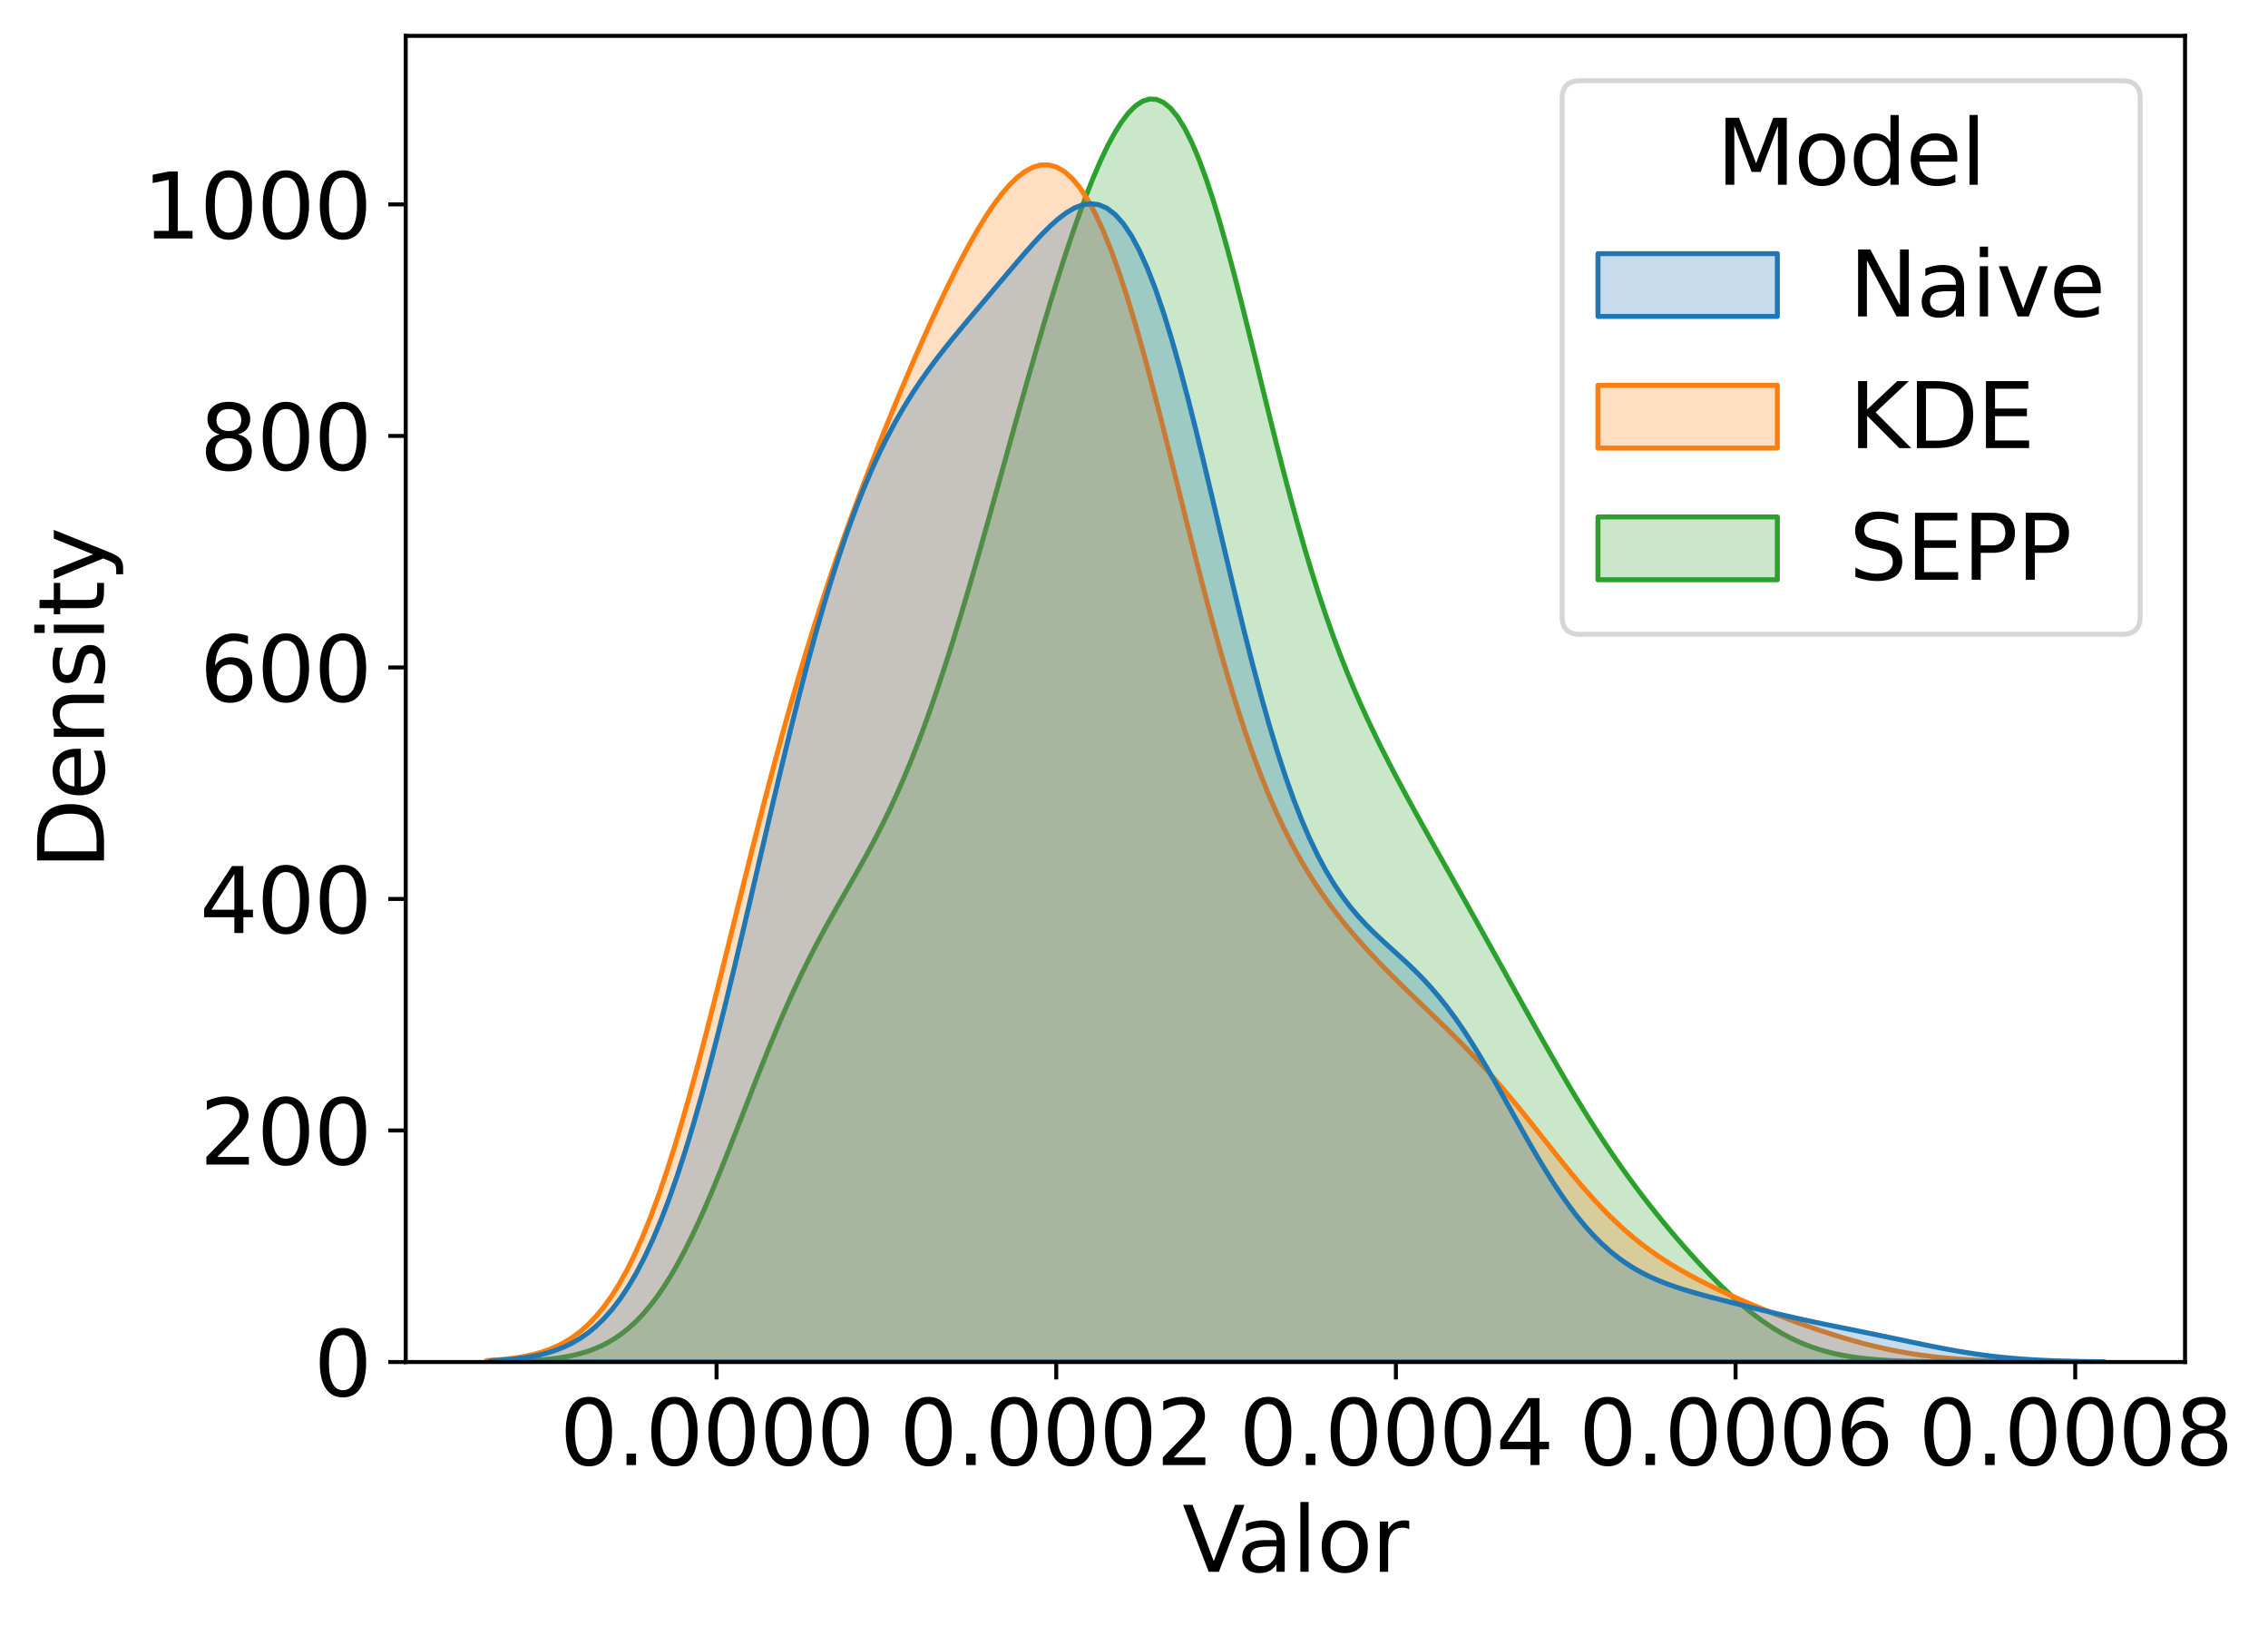 <?xml version="1.0" encoding="utf-8" standalone="no"?>
<!DOCTYPE svg PUBLIC "-//W3C//DTD SVG 1.1//EN"
  "http://www.w3.org/Graphics/SVG/1.1/DTD/svg11.dtd">
<svg xmlns:xlink="http://www.w3.org/1999/xlink" width="455.203pt" height="326.353pt" viewBox="0 0 455.203 326.353" xmlns="http://www.w3.org/2000/svg" version="1.1">
 <defs>
  <style type="text/css">*{stroke-linejoin: round; stroke-linecap: butt}</style>
 </defs>
 <g id="figure_1">
  <g id="patch_1">
   <path d="M 0 326.353 
L 455.203 326.353 
L 455.203 0 
L 0 0 
z
" style="fill: #ffffff"/>
  </g>
  <g id="axes_1">
   <g id="patch_2">
    <path d="M 81.431 273.312 
L 438.551 273.312 
L 438.551 7.2 
L 81.431 7.2 
z
" style="fill: #ffffff"/>
   </g>
   <g id="PolyCollection_1">
    <defs>
     <path id="m5ce7a461ad" d="M 104.987 -53.249 
L 104.987 -53.041 
L 106.4 -53.041 
L 107.813 -53.041 
L 109.225 -53.041 
L 110.638 -53.041 
L 112.051 -53.041 
L 113.463 -53.041 
L 114.876 -53.041 
L 116.289 -53.041 
L 117.701 -53.041 
L 119.114 -53.041 
L 120.527 -53.041 
L 121.94 -53.041 
L 123.352 -53.041 
L 124.765 -53.041 
L 126.178 -53.041 
L 127.59 -53.041 
L 129.003 -53.041 
L 130.416 -53.041 
L 131.829 -53.041 
L 133.241 -53.041 
L 134.654 -53.041 
L 136.067 -53.041 
L 137.479 -53.041 
L 138.892 -53.041 
L 140.305 -53.041 
L 141.718 -53.041 
L 143.13 -53.041 
L 144.543 -53.041 
L 145.956 -53.041 
L 147.368 -53.041 
L 148.781 -53.041 
L 150.194 -53.041 
L 151.607 -53.041 
L 153.019 -53.041 
L 154.432 -53.041 
L 155.845 -53.041 
L 157.257 -53.041 
L 158.67 -53.041 
L 160.083 -53.041 
L 161.496 -53.041 
L 162.908 -53.041 
L 164.321 -53.041 
L 165.734 -53.041 
L 167.146 -53.041 
L 168.559 -53.041 
L 169.972 -53.041 
L 171.385 -53.041 
L 172.797 -53.041 
L 174.21 -53.041 
L 175.623 -53.041 
L 177.035 -53.041 
L 178.448 -53.041 
L 179.861 -53.041 
L 181.274 -53.041 
L 182.686 -53.041 
L 184.099 -53.041 
L 185.512 -53.041 
L 186.924 -53.041 
L 188.337 -53.041 
L 189.75 -53.041 
L 191.163 -53.041 
L 192.575 -53.041 
L 193.988 -53.041 
L 195.401 -53.041 
L 196.813 -53.041 
L 198.226 -53.041 
L 199.639 -53.041 
L 201.052 -53.041 
L 202.464 -53.041 
L 203.877 -53.041 
L 205.29 -53.041 
L 206.702 -53.041 
L 208.115 -53.041 
L 209.528 -53.041 
L 210.941 -53.041 
L 212.353 -53.041 
L 213.766 -53.041 
L 215.179 -53.041 
L 216.591 -53.041 
L 218.004 -53.041 
L 219.417 -53.041 
L 220.83 -53.041 
L 222.242 -53.041 
L 223.655 -53.041 
L 225.068 -53.041 
L 226.48 -53.041 
L 227.893 -53.041 
L 229.306 -53.041 
L 230.719 -53.041 
L 232.131 -53.041 
L 233.544 -53.041 
L 234.957 -53.041 
L 236.369 -53.041 
L 237.782 -53.041 
L 239.195 -53.041 
L 240.608 -53.041 
L 242.02 -53.041 
L 243.433 -53.041 
L 244.846 -53.041 
L 246.258 -53.041 
L 247.671 -53.041 
L 249.084 -53.041 
L 250.496 -53.041 
L 251.909 -53.041 
L 253.322 -53.041 
L 254.735 -53.041 
L 256.147 -53.041 
L 257.56 -53.041 
L 258.973 -53.041 
L 260.385 -53.041 
L 261.798 -53.041 
L 263.211 -53.041 
L 264.624 -53.041 
L 266.036 -53.041 
L 267.449 -53.041 
L 268.862 -53.041 
L 270.274 -53.041 
L 271.687 -53.041 
L 273.1 -53.041 
L 274.513 -53.041 
L 275.925 -53.041 
L 277.338 -53.041 
L 278.751 -53.041 
L 280.163 -53.041 
L 281.576 -53.041 
L 282.989 -53.041 
L 284.402 -53.041 
L 285.814 -53.041 
L 287.227 -53.041 
L 288.64 -53.041 
L 290.052 -53.041 
L 291.465 -53.041 
L 292.878 -53.041 
L 294.291 -53.041 
L 295.703 -53.041 
L 297.116 -53.041 
L 298.529 -53.041 
L 299.941 -53.041 
L 301.354 -53.041 
L 302.767 -53.041 
L 304.18 -53.041 
L 305.592 -53.041 
L 307.005 -53.041 
L 308.418 -53.041 
L 309.83 -53.041 
L 311.243 -53.041 
L 312.656 -53.041 
L 314.069 -53.041 
L 315.481 -53.041 
L 316.894 -53.041 
L 318.307 -53.041 
L 319.719 -53.041 
L 321.132 -53.041 
L 322.545 -53.041 
L 323.958 -53.041 
L 325.37 -53.041 
L 326.783 -53.041 
L 328.196 -53.041 
L 329.608 -53.041 
L 331.021 -53.041 
L 332.434 -53.041 
L 333.847 -53.041 
L 335.259 -53.041 
L 336.672 -53.041 
L 338.085 -53.041 
L 339.497 -53.041 
L 340.91 -53.041 
L 342.323 -53.041 
L 343.736 -53.041 
L 345.148 -53.041 
L 346.561 -53.041 
L 347.974 -53.041 
L 349.386 -53.041 
L 350.799 -53.041 
L 352.212 -53.041 
L 353.625 -53.041 
L 355.037 -53.041 
L 356.45 -53.041 
L 357.863 -53.041 
L 359.275 -53.041 
L 360.688 -53.041 
L 362.101 -53.041 
L 363.514 -53.041 
L 364.926 -53.041 
L 366.339 -53.041 
L 367.752 -53.041 
L 369.164 -53.041 
L 370.577 -53.041 
L 371.99 -53.041 
L 373.403 -53.041 
L 374.815 -53.041 
L 376.228 -53.041 
L 377.641 -53.041 
L 379.053 -53.041 
L 380.466 -53.041 
L 381.879 -53.041 
L 383.291 -53.041 
L 384.704 -53.041 
L 386.117 -53.041 
L 386.117 -53.125 
L 386.117 -53.125 
L 384.704 -53.152 
L 383.291 -53.187 
L 381.879 -53.232 
L 380.466 -53.288 
L 379.053 -53.358 
L 377.641 -53.445 
L 376.228 -53.552 
L 374.815 -53.683 
L 373.403 -53.841 
L 371.99 -54.031 
L 370.577 -54.257 
L 369.164 -54.524 
L 367.752 -54.837 
L 366.339 -55.199 
L 364.926 -55.617 
L 363.514 -56.093 
L 362.101 -56.634 
L 360.688 -57.241 
L 359.275 -57.918 
L 357.863 -58.666 
L 356.45 -59.489 
L 355.037 -60.385 
L 353.625 -61.355 
L 352.212 -62.397 
L 350.799 -63.51 
L 349.386 -64.689 
L 347.974 -65.933 
L 346.561 -67.237 
L 345.148 -68.596 
L 343.736 -70.008 
L 342.323 -71.468 
L 340.91 -72.972 
L 339.497 -74.519 
L 338.085 -76.105 
L 336.672 -77.729 
L 335.259 -79.391 
L 333.847 -81.092 
L 332.434 -82.832 
L 331.021 -84.614 
L 329.608 -86.439 
L 328.196 -88.31 
L 326.783 -90.23 
L 325.37 -92.202 
L 323.958 -94.226 
L 322.545 -96.305 
L 321.132 -98.439 
L 319.719 -100.628 
L 318.307 -102.869 
L 316.894 -105.162 
L 315.481 -107.502 
L 314.069 -109.886 
L 312.656 -112.308 
L 311.243 -114.764 
L 309.83 -117.247 
L 308.418 -119.754 
L 307.005 -122.277 
L 305.592 -124.812 
L 304.18 -127.354 
L 302.767 -129.9 
L 301.354 -132.445 
L 299.941 -134.988 
L 298.529 -137.527 
L 297.116 -140.06 
L 295.703 -142.587 
L 294.291 -145.109 
L 292.878 -147.626 
L 291.465 -150.14 
L 290.052 -152.653 
L 288.64 -155.169 
L 287.227 -157.69 
L 285.814 -160.223 
L 284.402 -162.773 
L 282.989 -165.348 
L 281.576 -167.956 
L 280.163 -170.609 
L 278.751 -173.319 
L 277.338 -176.099 
L 275.925 -178.967 
L 274.513 -181.941 
L 273.1 -185.038 
L 271.687 -188.28 
L 270.274 -191.686 
L 268.862 -195.276 
L 267.449 -199.068 
L 266.036 -203.077 
L 264.624 -207.313 
L 263.211 -211.785 
L 261.798 -216.494 
L 260.385 -221.432 
L 258.973 -226.586 
L 257.56 -231.936 
L 256.147 -237.452 
L 254.735 -243.096 
L 253.322 -248.822 
L 251.909 -254.58 
L 250.496 -260.31 
L 249.084 -265.953 
L 247.671 -271.444 
L 246.258 -276.718 
L 244.846 -281.713 
L 243.433 -286.369 
L 242.02 -290.63 
L 240.608 -294.449 
L 239.195 -297.784 
L 237.782 -300.603 
L 236.369 -302.883 
L 234.957 -304.612 
L 233.544 -305.784 
L 232.131 -306.403 
L 230.719 -306.481 
L 229.306 -306.037 
L 227.893 -305.095 
L 226.48 -303.682 
L 225.068 -301.83 
L 223.655 -299.572 
L 222.242 -296.939 
L 220.83 -293.967 
L 219.417 -290.685 
L 218.004 -287.126 
L 216.591 -283.317 
L 215.179 -279.285 
L 213.766 -275.055 
L 212.353 -270.649 
L 210.941 -266.091 
L 209.528 -261.4 
L 208.115 -256.596 
L 206.702 -251.699 
L 205.29 -246.728 
L 203.877 -241.702 
L 202.464 -236.643 
L 201.052 -231.57 
L 199.639 -226.503 
L 198.226 -221.465 
L 196.813 -216.475 
L 195.401 -211.554 
L 193.988 -206.724 
L 192.575 -202.003 
L 191.163 -197.41 
L 189.75 -192.962 
L 188.337 -188.672 
L 186.924 -184.553 
L 185.512 -180.613 
L 184.099 -176.858 
L 182.686 -173.288 
L 181.274 -169.902 
L 179.861 -166.693 
L 178.448 -163.65 
L 177.035 -160.758 
L 175.623 -157.998 
L 174.21 -155.349 
L 172.797 -152.787 
L 171.385 -150.284 
L 169.972 -147.813 
L 168.559 -145.345 
L 167.146 -142.854 
L 165.734 -140.314 
L 164.321 -137.701 
L 162.908 -134.995 
L 161.496 -132.182 
L 160.083 -129.251 
L 158.67 -126.196 
L 157.257 -123.017 
L 155.845 -119.721 
L 154.432 -116.317 
L 153.019 -112.822 
L 151.607 -109.257 
L 150.194 -105.644 
L 148.781 -102.01 
L 147.368 -98.382 
L 145.956 -94.791 
L 144.543 -91.264 
L 143.13 -87.83 
L 141.718 -84.513 
L 140.305 -81.337 
L 138.892 -78.322 
L 137.479 -75.483 
L 136.067 -72.833 
L 134.654 -70.381 
L 133.241 -68.131 
L 131.829 -66.084 
L 130.416 -64.238 
L 129.003 -62.586 
L 127.59 -61.121 
L 126.178 -59.833 
L 124.765 -58.709 
L 123.352 -57.737 
L 121.94 -56.904 
L 120.527 -56.196 
L 119.114 -55.599 
L 117.701 -55.099 
L 116.289 -54.685 
L 114.876 -54.344 
L 113.463 -54.067 
L 112.051 -53.842 
L 110.638 -53.662 
L 109.225 -53.519 
L 107.813 -53.406 
L 106.4 -53.317 
L 104.987 -53.249 
z
" style="stroke: #2ca02c"/>
    </defs>
    <g clip-path="url(#p594c29e97d)">
     <use xlink:href="#m5ce7a461ad" x="0" y="326.353" style="fill: #2ca02c; fill-opacity: 0.25; stroke: #2ca02c"/>
    </g>
   </g>
   <g id="PolyCollection_2">
    <defs>
     <path id="m6a8b6d618d" d="M 97.663 -53.32 
L 97.663 -53.041 
L 99.23 -53.041 
L 100.796 -53.041 
L 102.362 -53.041 
L 103.929 -53.041 
L 105.495 -53.041 
L 107.061 -53.041 
L 108.628 -53.041 
L 110.194 -53.041 
L 111.76 -53.041 
L 113.326 -53.041 
L 114.893 -53.041 
L 116.459 -53.041 
L 118.025 -53.041 
L 119.592 -53.041 
L 121.158 -53.041 
L 122.724 -53.041 
L 124.291 -53.041 
L 125.857 -53.041 
L 127.423 -53.041 
L 128.99 -53.041 
L 130.556 -53.041 
L 132.122 -53.041 
L 133.688 -53.041 
L 135.255 -53.041 
L 136.821 -53.041 
L 138.387 -53.041 
L 139.954 -53.041 
L 141.52 -53.041 
L 143.086 -53.041 
L 144.653 -53.041 
L 146.219 -53.041 
L 147.785 -53.041 
L 149.352 -53.041 
L 150.918 -53.041 
L 152.484 -53.041 
L 154.051 -53.041 
L 155.617 -53.041 
L 157.183 -53.041 
L 158.749 -53.041 
L 160.316 -53.041 
L 161.882 -53.041 
L 163.448 -53.041 
L 165.015 -53.041 
L 166.581 -53.041 
L 168.147 -53.041 
L 169.714 -53.041 
L 171.28 -53.041 
L 172.846 -53.041 
L 174.413 -53.041 
L 175.979 -53.041 
L 177.545 -53.041 
L 179.111 -53.041 
L 180.678 -53.041 
L 182.244 -53.041 
L 183.81 -53.041 
L 185.377 -53.041 
L 186.943 -53.041 
L 188.509 -53.041 
L 190.076 -53.041 
L 191.642 -53.041 
L 193.208 -53.041 
L 194.775 -53.041 
L 196.341 -53.041 
L 197.907 -53.041 
L 199.474 -53.041 
L 201.04 -53.041 
L 202.606 -53.041 
L 204.172 -53.041 
L 205.739 -53.041 
L 207.305 -53.041 
L 208.871 -53.041 
L 210.438 -53.041 
L 212.004 -53.041 
L 213.57 -53.041 
L 215.137 -53.041 
L 216.703 -53.041 
L 218.269 -53.041 
L 219.836 -53.041 
L 221.402 -53.041 
L 222.968 -53.041 
L 224.534 -53.041 
L 226.101 -53.041 
L 227.667 -53.041 
L 229.233 -53.041 
L 230.8 -53.041 
L 232.366 -53.041 
L 233.932 -53.041 
L 235.499 -53.041 
L 237.065 -53.041 
L 238.631 -53.041 
L 240.198 -53.041 
L 241.764 -53.041 
L 243.33 -53.041 
L 244.897 -53.041 
L 246.463 -53.041 
L 248.029 -53.041 
L 249.595 -53.041 
L 251.162 -53.041 
L 252.728 -53.041 
L 254.294 -53.041 
L 255.861 -53.041 
L 257.427 -53.041 
L 258.993 -53.041 
L 260.56 -53.041 
L 262.126 -53.041 
L 263.692 -53.041 
L 265.259 -53.041 
L 266.825 -53.041 
L 268.391 -53.041 
L 269.957 -53.041 
L 271.524 -53.041 
L 273.09 -53.041 
L 274.656 -53.041 
L 276.223 -53.041 
L 277.789 -53.041 
L 279.355 -53.041 
L 280.922 -53.041 
L 282.488 -53.041 
L 284.054 -53.041 
L 285.621 -53.041 
L 287.187 -53.041 
L 288.753 -53.041 
L 290.32 -53.041 
L 291.886 -53.041 
L 293.452 -53.041 
L 295.018 -53.041 
L 296.585 -53.041 
L 298.151 -53.041 
L 299.717 -53.041 
L 301.284 -53.041 
L 302.85 -53.041 
L 304.416 -53.041 
L 305.983 -53.041 
L 307.549 -53.041 
L 309.115 -53.041 
L 310.682 -53.041 
L 312.248 -53.041 
L 313.814 -53.041 
L 315.38 -53.041 
L 316.947 -53.041 
L 318.513 -53.041 
L 320.079 -53.041 
L 321.646 -53.041 
L 323.212 -53.041 
L 324.778 -53.041 
L 326.345 -53.041 
L 327.911 -53.041 
L 329.477 -53.041 
L 331.044 -53.041 
L 332.61 -53.041 
L 334.176 -53.041 
L 335.742 -53.041 
L 337.309 -53.041 
L 338.875 -53.041 
L 340.441 -53.041 
L 342.008 -53.041 
L 343.574 -53.041 
L 345.14 -53.041 
L 346.707 -53.041 
L 348.273 -53.041 
L 349.839 -53.041 
L 351.406 -53.041 
L 352.972 -53.041 
L 354.538 -53.041 
L 356.105 -53.041 
L 357.671 -53.041 
L 359.237 -53.041 
L 360.803 -53.041 
L 362.37 -53.041 
L 363.936 -53.041 
L 365.502 -53.041 
L 367.069 -53.041 
L 368.635 -53.041 
L 370.201 -53.041 
L 371.768 -53.041 
L 373.334 -53.041 
L 374.9 -53.041 
L 376.467 -53.041 
L 378.033 -53.041 
L 379.599 -53.041 
L 381.165 -53.041 
L 382.732 -53.041 
L 384.298 -53.041 
L 385.864 -53.041 
L 387.431 -53.041 
L 388.997 -53.041 
L 390.563 -53.041 
L 392.13 -53.041 
L 393.696 -53.041 
L 395.262 -53.041 
L 396.829 -53.041 
L 398.395 -53.041 
L 399.961 -53.041 
L 401.528 -53.041 
L 403.094 -53.041 
L 404.66 -53.041 
L 406.226 -53.041 
L 407.793 -53.041 
L 409.359 -53.041 
L 409.359 -53.089 
L 409.359 -53.089 
L 407.793 -53.105 
L 406.226 -53.124 
L 404.66 -53.15 
L 403.094 -53.181 
L 401.528 -53.22 
L 399.961 -53.268 
L 398.395 -53.327 
L 396.829 -53.398 
L 395.262 -53.482 
L 393.696 -53.583 
L 392.13 -53.7 
L 390.563 -53.837 
L 388.997 -53.995 
L 387.431 -54.175 
L 385.864 -54.379 
L 384.298 -54.608 
L 382.732 -54.862 
L 381.165 -55.143 
L 379.599 -55.45 
L 378.033 -55.783 
L 376.467 -56.143 
L 374.9 -56.528 
L 373.334 -56.937 
L 371.768 -57.369 
L 370.201 -57.824 
L 368.635 -58.299 
L 367.069 -58.795 
L 365.502 -59.308 
L 363.936 -59.839 
L 362.37 -60.387 
L 360.803 -60.95 
L 359.237 -61.529 
L 357.671 -62.123 
L 356.105 -62.732 
L 354.538 -63.355 
L 352.972 -63.994 
L 351.406 -64.648 
L 349.839 -65.318 
L 348.273 -66.006 
L 346.707 -66.712 
L 345.14 -67.439 
L 343.574 -68.189 
L 342.008 -68.965 
L 340.441 -69.771 
L 338.875 -70.611 
L 337.309 -71.491 
L 335.742 -72.418 
L 334.176 -73.396 
L 332.61 -74.433 
L 331.044 -75.536 
L 329.477 -76.71 
L 327.911 -77.962 
L 326.345 -79.294 
L 324.778 -80.711 
L 323.212 -82.213 
L 321.646 -83.8 
L 320.079 -85.467 
L 318.513 -87.21 
L 316.947 -89.02 
L 315.38 -90.889 
L 313.814 -92.805 
L 312.248 -94.755 
L 310.682 -96.727 
L 309.115 -98.707 
L 307.549 -100.682 
L 305.983 -102.64 
L 304.416 -104.57 
L 302.85 -106.464 
L 301.284 -108.315 
L 299.717 -110.118 
L 298.151 -111.871 
L 296.585 -113.575 
L 295.018 -115.231 
L 293.452 -116.845 
L 291.886 -118.421 
L 290.32 -119.966 
L 288.753 -121.489 
L 287.187 -122.997 
L 285.621 -124.499 
L 284.054 -126.002 
L 282.488 -127.515 
L 280.922 -129.045 
L 279.355 -130.6 
L 277.789 -132.187 
L 276.223 -133.813 
L 274.656 -135.487 
L 273.09 -137.216 
L 271.524 -139.011 
L 269.957 -140.884 
L 268.391 -142.847 
L 266.825 -144.917 
L 265.259 -147.11 
L 263.692 -149.446 
L 262.126 -151.946 
L 260.56 -154.633 
L 258.993 -157.53 
L 257.427 -160.659 
L 255.861 -164.043 
L 254.294 -167.699 
L 252.728 -171.645 
L 251.162 -175.891 
L 249.595 -180.442 
L 248.029 -185.297 
L 246.463 -190.447 
L 244.897 -195.875 
L 243.33 -201.557 
L 241.764 -207.458 
L 240.198 -213.539 
L 238.631 -219.752 
L 237.065 -226.041 
L 235.499 -232.351 
L 233.932 -238.617 
L 232.366 -244.779 
L 230.8 -250.772 
L 229.233 -256.536 
L 227.667 -262.012 
L 226.101 -267.149 
L 224.534 -271.899 
L 222.968 -276.221 
L 221.402 -280.086 
L 219.836 -283.467 
L 218.269 -286.349 
L 216.703 -288.726 
L 215.137 -290.595 
L 213.57 -291.965 
L 212.004 -292.849 
L 210.438 -293.265 
L 208.871 -293.236 
L 207.305 -292.788 
L 205.739 -291.951 
L 204.172 -290.755 
L 202.606 -289.23 
L 201.04 -287.407 
L 199.474 -285.317 
L 197.907 -282.988 
L 196.341 -280.448 
L 194.775 -277.72 
L 193.208 -274.828 
L 191.642 -271.791 
L 190.076 -268.626 
L 188.509 -265.349 
L 186.943 -261.972 
L 185.377 -258.504 
L 183.81 -254.954 
L 182.244 -251.326 
L 180.678 -247.624 
L 179.111 -243.847 
L 177.545 -239.996 
L 175.979 -236.066 
L 174.413 -232.053 
L 172.846 -227.949 
L 171.28 -223.744 
L 169.714 -219.429 
L 168.147 -214.991 
L 166.581 -210.419 
L 165.015 -205.7 
L 163.448 -200.822 
L 161.882 -195.777 
L 160.316 -190.557 
L 158.749 -185.158 
L 157.183 -179.581 
L 155.617 -173.833 
L 154.051 -167.924 
L 152.484 -161.873 
L 150.918 -155.703 
L 149.352 -149.445 
L 147.785 -143.132 
L 146.219 -136.805 
L 144.653 -130.506 
L 143.086 -124.281 
L 141.52 -118.174 
L 139.954 -112.231 
L 138.387 -106.494 
L 136.821 -101.003 
L 135.255 -95.791 
L 133.688 -90.887 
L 132.122 -86.313 
L 130.556 -82.085 
L 128.99 -78.212 
L 127.423 -74.696 
L 125.857 -71.533 
L 124.291 -68.714 
L 122.724 -66.223 
L 121.158 -64.043 
L 119.592 -62.152 
L 118.025 -60.528 
L 116.459 -59.144 
L 114.893 -57.977 
L 113.326 -57.001 
L 111.76 -56.192 
L 110.194 -55.529 
L 108.628 -54.989 
L 107.061 -54.554 
L 105.495 -54.206 
L 103.929 -53.931 
L 102.362 -53.716 
L 100.796 -53.548 
L 99.23 -53.419 
L 97.663 -53.32 
z
" style="stroke: #ff7f0e"/>
    </defs>
    <g clip-path="url(#p594c29e97d)">
     <use xlink:href="#m6a8b6d618d" x="0" y="326.353" style="fill: #ff7f0e; fill-opacity: 0.25; stroke: #ff7f0e"/>
    </g>
   </g>
   <g id="PolyCollection_3">
    <defs>
     <path id="m7f54aa126c" d="M 98.48 -53.291 
L 98.48 -53.041 
L 100.107 -53.041 
L 101.734 -53.041 
L 103.362 -53.041 
L 104.989 -53.041 
L 106.616 -53.041 
L 108.244 -53.041 
L 109.871 -53.041 
L 111.498 -53.041 
L 113.126 -53.041 
L 114.753 -53.041 
L 116.38 -53.041 
L 118.008 -53.041 
L 119.635 -53.041 
L 121.262 -53.041 
L 122.89 -53.041 
L 124.517 -53.041 
L 126.144 -53.041 
L 127.772 -53.041 
L 129.399 -53.041 
L 131.026 -53.041 
L 132.654 -53.041 
L 134.281 -53.041 
L 135.908 -53.041 
L 137.536 -53.041 
L 139.163 -53.041 
L 140.79 -53.041 
L 142.418 -53.041 
L 144.045 -53.041 
L 145.672 -53.041 
L 147.3 -53.041 
L 148.927 -53.041 
L 150.554 -53.041 
L 152.182 -53.041 
L 153.809 -53.041 
L 155.436 -53.041 
L 157.064 -53.041 
L 158.691 -53.041 
L 160.318 -53.041 
L 161.946 -53.041 
L 163.573 -53.041 
L 165.2 -53.041 
L 166.828 -53.041 
L 168.455 -53.041 
L 170.082 -53.041 
L 171.71 -53.041 
L 173.337 -53.041 
L 174.964 -53.041 
L 176.592 -53.041 
L 178.219 -53.041 
L 179.846 -53.041 
L 181.474 -53.041 
L 183.101 -53.041 
L 184.728 -53.041 
L 186.355 -53.041 
L 187.983 -53.041 
L 189.61 -53.041 
L 191.237 -53.041 
L 192.865 -53.041 
L 194.492 -53.041 
L 196.119 -53.041 
L 197.747 -53.041 
L 199.374 -53.041 
L 201.001 -53.041 
L 202.629 -53.041 
L 204.256 -53.041 
L 205.883 -53.041 
L 207.511 -53.041 
L 209.138 -53.041 
L 210.765 -53.041 
L 212.393 -53.041 
L 214.02 -53.041 
L 215.647 -53.041 
L 217.275 -53.041 
L 218.902 -53.041 
L 220.529 -53.041 
L 222.157 -53.041 
L 223.784 -53.041 
L 225.411 -53.041 
L 227.039 -53.041 
L 228.666 -53.041 
L 230.293 -53.041 
L 231.921 -53.041 
L 233.548 -53.041 
L 235.175 -53.041 
L 236.803 -53.041 
L 238.43 -53.041 
L 240.057 -53.041 
L 241.685 -53.041 
L 243.312 -53.041 
L 244.939 -53.041 
L 246.567 -53.041 
L 248.194 -53.041 
L 249.821 -53.041 
L 251.449 -53.041 
L 253.076 -53.041 
L 254.703 -53.041 
L 256.331 -53.041 
L 257.958 -53.041 
L 259.585 -53.041 
L 261.213 -53.041 
L 262.84 -53.041 
L 264.467 -53.041 
L 266.095 -53.041 
L 267.722 -53.041 
L 269.349 -53.041 
L 270.976 -53.041 
L 272.604 -53.041 
L 274.231 -53.041 
L 275.858 -53.041 
L 277.486 -53.041 
L 279.113 -53.041 
L 280.74 -53.041 
L 282.368 -53.041 
L 283.995 -53.041 
L 285.622 -53.041 
L 287.25 -53.041 
L 288.877 -53.041 
L 290.504 -53.041 
L 292.132 -53.041 
L 293.759 -53.041 
L 295.386 -53.041 
L 297.014 -53.041 
L 298.641 -53.041 
L 300.268 -53.041 
L 301.896 -53.041 
L 303.523 -53.041 
L 305.15 -53.041 
L 306.778 -53.041 
L 308.405 -53.041 
L 310.032 -53.041 
L 311.66 -53.041 
L 313.287 -53.041 
L 314.914 -53.041 
L 316.542 -53.041 
L 318.169 -53.041 
L 319.796 -53.041 
L 321.424 -53.041 
L 323.051 -53.041 
L 324.678 -53.041 
L 326.306 -53.041 
L 327.933 -53.041 
L 329.56 -53.041 
L 331.188 -53.041 
L 332.815 -53.041 
L 334.442 -53.041 
L 336.07 -53.041 
L 337.697 -53.041 
L 339.324 -53.041 
L 340.952 -53.041 
L 342.579 -53.041 
L 344.206 -53.041 
L 345.834 -53.041 
L 347.461 -53.041 
L 349.088 -53.041 
L 350.716 -53.041 
L 352.343 -53.041 
L 353.97 -53.041 
L 355.597 -53.041 
L 357.225 -53.041 
L 358.852 -53.041 
L 360.479 -53.041 
L 362.107 -53.041 
L 363.734 -53.041 
L 365.361 -53.041 
L 366.989 -53.041 
L 368.616 -53.041 
L 370.243 -53.041 
L 371.871 -53.041 
L 373.498 -53.041 
L 375.125 -53.041 
L 376.753 -53.041 
L 378.38 -53.041 
L 380.007 -53.041 
L 381.635 -53.041 
L 383.262 -53.041 
L 384.889 -53.041 
L 386.517 -53.041 
L 388.144 -53.041 
L 389.771 -53.041 
L 391.399 -53.041 
L 393.026 -53.041 
L 394.653 -53.041 
L 396.281 -53.041 
L 397.908 -53.041 
L 399.535 -53.041 
L 401.163 -53.041 
L 402.79 -53.041 
L 404.417 -53.041 
L 406.045 -53.041 
L 407.672 -53.041 
L 409.299 -53.041 
L 410.927 -53.041 
L 412.554 -53.041 
L 414.181 -53.041 
L 415.809 -53.041 
L 417.436 -53.041 
L 419.063 -53.041 
L 420.691 -53.041 
L 422.318 -53.041 
L 422.318 -53.089 
L 422.318 -53.089 
L 420.691 -53.105 
L 419.063 -53.126 
L 417.436 -53.153 
L 415.809 -53.187 
L 414.181 -53.229 
L 412.554 -53.281 
L 410.927 -53.344 
L 409.299 -53.421 
L 407.672 -53.513 
L 406.045 -53.621 
L 404.417 -53.747 
L 402.79 -53.893 
L 401.163 -54.059 
L 399.535 -54.246 
L 397.908 -54.455 
L 396.281 -54.685 
L 394.653 -54.937 
L 393.026 -55.207 
L 391.399 -55.496 
L 389.771 -55.8 
L 388.144 -56.117 
L 386.517 -56.445 
L 384.889 -56.78 
L 383.262 -57.12 
L 381.635 -57.463 
L 380.007 -57.805 
L 378.38 -58.145 
L 376.753 -58.483 
L 375.125 -58.817 
L 373.498 -59.148 
L 371.871 -59.478 
L 370.243 -59.806 
L 368.616 -60.135 
L 366.989 -60.467 
L 365.361 -60.804 
L 363.734 -61.147 
L 362.107 -61.498 
L 360.479 -61.857 
L 358.852 -62.226 
L 357.225 -62.603 
L 355.597 -62.989 
L 353.97 -63.381 
L 352.343 -63.778 
L 350.716 -64.18 
L 349.088 -64.586 
L 347.461 -64.995 
L 345.834 -65.408 
L 344.206 -65.827 
L 342.579 -66.255 
L 340.952 -66.698 
L 339.324 -67.162 
L 337.697 -67.654 
L 336.07 -68.185 
L 334.442 -68.767 
L 332.815 -69.411 
L 331.188 -70.13 
L 329.56 -70.941 
L 327.933 -71.855 
L 326.306 -72.889 
L 324.678 -74.056 
L 323.051 -75.369 
L 321.424 -76.837 
L 319.796 -78.47 
L 318.169 -80.273 
L 316.542 -82.249 
L 314.914 -84.394 
L 313.287 -86.704 
L 311.66 -89.166 
L 310.032 -91.766 
L 308.405 -94.483 
L 306.778 -97.293 
L 305.15 -100.17 
L 303.523 -103.082 
L 301.896 -105.999 
L 300.268 -108.89 
L 298.641 -111.723 
L 297.014 -114.47 
L 295.386 -117.107 
L 293.759 -119.614 
L 292.132 -121.975 
L 290.504 -124.185 
L 288.877 -126.24 
L 287.25 -128.147 
L 285.622 -129.918 
L 283.995 -131.571 
L 282.368 -133.132 
L 280.74 -134.631 
L 279.113 -136.101 
L 277.486 -137.58 
L 275.858 -139.108 
L 274.231 -140.728 
L 272.604 -142.482 
L 270.976 -144.413 
L 269.349 -146.563 
L 267.722 -148.972 
L 266.095 -151.678 
L 264.467 -154.715 
L 262.84 -158.112 
L 261.213 -161.892 
L 259.585 -166.07 
L 257.958 -170.654 
L 256.331 -175.643 
L 254.703 -181.024 
L 253.076 -186.776 
L 251.449 -192.863 
L 249.821 -199.241 
L 248.194 -205.856 
L 246.567 -212.641 
L 244.939 -219.523 
L 243.312 -226.423 
L 241.685 -233.257 
L 240.057 -239.939 
L 238.43 -246.385 
L 236.803 -252.514 
L 235.175 -258.251 
L 233.548 -263.529 
L 231.921 -268.292 
L 230.293 -272.497 
L 228.666 -276.113 
L 227.039 -279.125 
L 225.411 -281.529 
L 223.784 -283.338 
L 222.157 -284.575 
L 220.529 -285.275 
L 218.902 -285.481 
L 217.275 -285.244 
L 215.647 -284.619 
L 214.02 -283.662 
L 212.393 -282.43 
L 210.765 -280.978 
L 209.138 -279.357 
L 207.511 -277.612 
L 205.883 -275.782 
L 204.256 -273.899 
L 202.629 -271.987 
L 201.001 -270.063 
L 199.374 -268.138 
L 197.747 -266.215 
L 196.119 -264.294 
L 194.492 -262.367 
L 192.865 -260.423 
L 191.237 -258.447 
L 189.61 -256.422 
L 187.983 -254.326 
L 186.355 -252.137 
L 184.728 -249.832 
L 183.101 -247.384 
L 181.474 -244.768 
L 179.846 -241.958 
L 178.219 -238.927 
L 176.592 -235.652 
L 174.964 -232.11 
L 173.337 -228.282 
L 171.71 -224.15 
L 170.082 -219.704 
L 168.455 -214.937 
L 166.828 -209.849 
L 165.2 -204.445 
L 163.573 -198.737 
L 161.946 -192.744 
L 160.318 -186.491 
L 158.691 -180.01 
L 157.064 -173.338 
L 155.436 -166.516 
L 153.809 -159.59 
L 152.182 -152.609 
L 150.554 -145.624 
L 148.927 -138.686 
L 147.3 -131.845 
L 145.672 -125.151 
L 144.045 -118.651 
L 142.418 -112.386 
L 140.79 -106.396 
L 139.163 -100.713 
L 137.536 -95.364 
L 135.908 -90.37 
L 134.281 -85.744 
L 132.654 -81.496 
L 131.026 -77.626 
L 129.399 -74.131 
L 127.772 -71.001 
L 126.144 -68.221 
L 124.517 -65.775 
L 122.89 -63.641 
L 121.262 -61.796 
L 119.635 -60.215 
L 118.008 -58.872 
L 116.38 -57.742 
L 114.753 -56.799 
L 113.126 -56.021 
L 111.498 -55.384 
L 109.871 -54.867 
L 108.244 -54.452 
L 106.616 -54.122 
L 104.989 -53.862 
L 103.362 -53.659 
L 101.734 -53.502 
L 100.107 -53.382 
L 98.48 -53.291 
z
" style="stroke: #1f77b4"/>
    </defs>
    <g clip-path="url(#p594c29e97d)">
     <use xlink:href="#m7f54aa126c" x="0" y="326.353" style="fill: #1f77b4; fill-opacity: 0.25; stroke: #1f77b4"/>
    </g>
   </g>
   <g id="matplotlib.axis_1">
    <g id="xtick_1">
     <g id="line2d_1">
      <defs>
       <path id="m2bd506fc2d" d="M 0 0 
L 0 3.5 
" style="stroke: #000000; stroke-width: 0.8"/>
      </defs>
      <g>
       <use xlink:href="#m2bd506fc2d" x="143.822" y="273.312" style="stroke: #000000; stroke-width: 0.8"/>
      </g>
     </g>
     <g id="text_1">
      <!-- 0.0000 -->
      <g transform="translate(112.33 293.989) scale(0.18 -0.18)">
       <defs>
        <path id="DejaVuSans-30" d="M 2034 4250 
Q 1547 4250 1301 3770 
Q 1056 3291 1056 2328 
Q 1056 1369 1301 889 
Q 1547 409 2034 409 
Q 2525 409 2770 889 
Q 3016 1369 3016 2328 
Q 3016 3291 2770 3770 
Q 2525 4250 2034 4250 
z
M 2034 4750 
Q 2819 4750 3233 4129 
Q 3647 3509 3647 2328 
Q 3647 1150 3233 529 
Q 2819 -91 2034 -91 
Q 1250 -91 836 529 
Q 422 1150 422 2328 
Q 422 3509 836 4129 
Q 1250 4750 2034 4750 
z
" transform="scale(0.016)"/>
        <path id="DejaVuSans-2e" d="M 684 794 
L 1344 794 
L 1344 0 
L 684 0 
L 684 794 
z
" transform="scale(0.016)"/>
       </defs>
       <use xlink:href="#DejaVuSans-30"/>
       <use xlink:href="#DejaVuSans-2e" x="63.623"/>
       <use xlink:href="#DejaVuSans-30" x="95.41"/>
       <use xlink:href="#DejaVuSans-30" x="159.033"/>
       <use xlink:href="#DejaVuSans-30" x="222.656"/>
       <use xlink:href="#DejaVuSans-30" x="286.279"/>
      </g>
     </g>
    </g>
    <g id="xtick_2">
     <g id="line2d_2">
      <g>
       <use xlink:href="#m2bd506fc2d" x="211.994" y="273.312" style="stroke: #000000; stroke-width: 0.8"/>
      </g>
     </g>
     <g id="text_2">
      <!-- 0.0002 -->
      <g transform="translate(180.503 293.989) scale(0.18 -0.18)">
       <defs>
        <path id="DejaVuSans-32" d="M 1228 531 
L 3431 531 
L 3431 0 
L 469 0 
L 469 531 
Q 828 903 1448 1529 
Q 2069 2156 2228 2338 
Q 2531 2678 2651 2914 
Q 2772 3150 2772 3378 
Q 2772 3750 2511 3984 
Q 2250 4219 1831 4219 
Q 1534 4219 1204 4116 
Q 875 4013 500 3803 
L 500 4441 
Q 881 4594 1212 4672 
Q 1544 4750 1819 4750 
Q 2544 4750 2975 4387 
Q 3406 4025 3406 3419 
Q 3406 3131 3298 2873 
Q 3191 2616 2906 2266 
Q 2828 2175 2409 1742 
Q 1991 1309 1228 531 
z
" transform="scale(0.016)"/>
       </defs>
       <use xlink:href="#DejaVuSans-30"/>
       <use xlink:href="#DejaVuSans-2e" x="63.623"/>
       <use xlink:href="#DejaVuSans-30" x="95.41"/>
       <use xlink:href="#DejaVuSans-30" x="159.033"/>
       <use xlink:href="#DejaVuSans-30" x="222.656"/>
       <use xlink:href="#DejaVuSans-32" x="286.279"/>
      </g>
     </g>
    </g>
    <g id="xtick_3">
     <g id="line2d_3">
      <g>
       <use xlink:href="#m2bd506fc2d" x="280.167" y="273.312" style="stroke: #000000; stroke-width: 0.8"/>
      </g>
     </g>
     <g id="text_3">
      <!-- 0.0004 -->
      <g transform="translate(248.675 293.989) scale(0.18 -0.18)">
       <defs>
        <path id="DejaVuSans-34" d="M 2419 4116 
L 825 1625 
L 2419 1625 
L 2419 4116 
z
M 2253 4666 
L 3047 4666 
L 3047 1625 
L 3713 1625 
L 3713 1100 
L 3047 1100 
L 3047 0 
L 2419 0 
L 2419 1100 
L 313 1100 
L 313 1709 
L 2253 4666 
z
" transform="scale(0.016)"/>
       </defs>
       <use xlink:href="#DejaVuSans-30"/>
       <use xlink:href="#DejaVuSans-2e" x="63.623"/>
       <use xlink:href="#DejaVuSans-30" x="95.41"/>
       <use xlink:href="#DejaVuSans-30" x="159.033"/>
       <use xlink:href="#DejaVuSans-30" x="222.656"/>
       <use xlink:href="#DejaVuSans-34" x="286.279"/>
      </g>
     </g>
    </g>
    <g id="xtick_4">
     <g id="line2d_4">
      <g>
       <use xlink:href="#m2bd506fc2d" x="348.339" y="273.312" style="stroke: #000000; stroke-width: 0.8"/>
      </g>
     </g>
     <g id="text_4">
      <!-- 0.0006 -->
      <g transform="translate(316.847 293.989) scale(0.18 -0.18)">
       <defs>
        <path id="DejaVuSans-36" d="M 2113 2584 
Q 1688 2584 1439 2293 
Q 1191 2003 1191 1497 
Q 1191 994 1439 701 
Q 1688 409 2113 409 
Q 2538 409 2786 701 
Q 3034 994 3034 1497 
Q 3034 2003 2786 2293 
Q 2538 2584 2113 2584 
z
M 3366 4563 
L 3366 3988 
Q 3128 4100 2886 4159 
Q 2644 4219 2406 4219 
Q 1781 4219 1451 3797 
Q 1122 3375 1075 2522 
Q 1259 2794 1537 2939 
Q 1816 3084 2150 3084 
Q 2853 3084 3261 2657 
Q 3669 2231 3669 1497 
Q 3669 778 3244 343 
Q 2819 -91 2113 -91 
Q 1303 -91 875 529 
Q 447 1150 447 2328 
Q 447 3434 972 4092 
Q 1497 4750 2381 4750 
Q 2619 4750 2861 4703 
Q 3103 4656 3366 4563 
z
" transform="scale(0.016)"/>
       </defs>
       <use xlink:href="#DejaVuSans-30"/>
       <use xlink:href="#DejaVuSans-2e" x="63.623"/>
       <use xlink:href="#DejaVuSans-30" x="95.41"/>
       <use xlink:href="#DejaVuSans-30" x="159.033"/>
       <use xlink:href="#DejaVuSans-30" x="222.656"/>
       <use xlink:href="#DejaVuSans-36" x="286.279"/>
      </g>
     </g>
    </g>
    <g id="xtick_5">
     <g id="line2d_5">
      <g>
       <use xlink:href="#m2bd506fc2d" x="416.511" y="273.312" style="stroke: #000000; stroke-width: 0.8"/>
      </g>
     </g>
     <g id="text_5">
      <!-- 0.0008 -->
      <g transform="translate(385.02 293.989) scale(0.18 -0.18)">
       <defs>
        <path id="DejaVuSans-38" d="M 2034 2216 
Q 1584 2216 1326 1975 
Q 1069 1734 1069 1313 
Q 1069 891 1326 650 
Q 1584 409 2034 409 
Q 2484 409 2743 651 
Q 3003 894 3003 1313 
Q 3003 1734 2745 1975 
Q 2488 2216 2034 2216 
z
M 1403 2484 
Q 997 2584 770 2862 
Q 544 3141 544 3541 
Q 544 4100 942 4425 
Q 1341 4750 2034 4750 
Q 2731 4750 3128 4425 
Q 3525 4100 3525 3541 
Q 3525 3141 3298 2862 
Q 3072 2584 2669 2484 
Q 3125 2378 3379 2068 
Q 3634 1759 3634 1313 
Q 3634 634 3220 271 
Q 2806 -91 2034 -91 
Q 1263 -91 848 271 
Q 434 634 434 1313 
Q 434 1759 690 2068 
Q 947 2378 1403 2484 
z
M 1172 3481 
Q 1172 3119 1398 2916 
Q 1625 2713 2034 2713 
Q 2441 2713 2670 2916 
Q 2900 3119 2900 3481 
Q 2900 3844 2670 4047 
Q 2441 4250 2034 4250 
Q 1625 4250 1398 4047 
Q 1172 3844 1172 3481 
z
" transform="scale(0.016)"/>
       </defs>
       <use xlink:href="#DejaVuSans-30"/>
       <use xlink:href="#DejaVuSans-2e" x="63.623"/>
       <use xlink:href="#DejaVuSans-30" x="95.41"/>
       <use xlink:href="#DejaVuSans-30" x="159.033"/>
       <use xlink:href="#DejaVuSans-30" x="222.656"/>
       <use xlink:href="#DejaVuSans-38" x="286.279"/>
      </g>
     </g>
    </g>
    <g id="text_6">
     <!-- Valor -->
     <g transform="translate(237.309 315.41) scale(0.18 -0.18)">
      <defs>
       <path id="DejaVuSans-56" d="M 1831 0 
L 50 4666 
L 709 4666 
L 2188 738 
L 3669 4666 
L 4325 4666 
L 2547 0 
L 1831 0 
z
" transform="scale(0.016)"/>
       <path id="DejaVuSans-61" d="M 2194 1759 
Q 1497 1759 1228 1600 
Q 959 1441 959 1056 
Q 959 750 1161 570 
Q 1363 391 1709 391 
Q 2188 391 2477 730 
Q 2766 1069 2766 1631 
L 2766 1759 
L 2194 1759 
z
M 3341 1997 
L 3341 0 
L 2766 0 
L 2766 531 
Q 2569 213 2275 61 
Q 1981 -91 1556 -91 
Q 1019 -91 701 211 
Q 384 513 384 1019 
Q 384 1609 779 1909 
Q 1175 2209 1959 2209 
L 2766 2209 
L 2766 2266 
Q 2766 2663 2505 2880 
Q 2244 3097 1772 3097 
Q 1472 3097 1187 3025 
Q 903 2953 641 2809 
L 641 3341 
Q 956 3463 1253 3523 
Q 1550 3584 1831 3584 
Q 2591 3584 2966 3190 
Q 3341 2797 3341 1997 
z
" transform="scale(0.016)"/>
       <path id="DejaVuSans-6c" d="M 603 4863 
L 1178 4863 
L 1178 0 
L 603 0 
L 603 4863 
z
" transform="scale(0.016)"/>
       <path id="DejaVuSans-6f" d="M 1959 3097 
Q 1497 3097 1228 2736 
Q 959 2375 959 1747 
Q 959 1119 1226 758 
Q 1494 397 1959 397 
Q 2419 397 2687 759 
Q 2956 1122 2956 1747 
Q 2956 2369 2687 2733 
Q 2419 3097 1959 3097 
z
M 1959 3584 
Q 2709 3584 3137 3096 
Q 3566 2609 3566 1747 
Q 3566 888 3137 398 
Q 2709 -91 1959 -91 
Q 1206 -91 779 398 
Q 353 888 353 1747 
Q 353 2609 779 3096 
Q 1206 3584 1959 3584 
z
" transform="scale(0.016)"/>
       <path id="DejaVuSans-72" d="M 2631 2963 
Q 2534 3019 2420 3045 
Q 2306 3072 2169 3072 
Q 1681 3072 1420 2755 
Q 1159 2438 1159 1844 
L 1159 0 
L 581 0 
L 581 3500 
L 1159 3500 
L 1159 2956 
Q 1341 3275 1631 3429 
Q 1922 3584 2338 3584 
Q 2397 3584 2469 3576 
Q 2541 3569 2628 3553 
L 2631 2963 
z
" transform="scale(0.016)"/>
      </defs>
      <use xlink:href="#DejaVuSans-56"/>
      <use xlink:href="#DejaVuSans-61" x="60.658"/>
      <use xlink:href="#DejaVuSans-6c" x="121.938"/>
      <use xlink:href="#DejaVuSans-6f" x="149.721"/>
      <use xlink:href="#DejaVuSans-72" x="210.902"/>
     </g>
    </g>
   </g>
   <g id="matplotlib.axis_2">
    <g id="ytick_1">
     <g id="line2d_6">
      <defs>
       <path id="mee9e2845b1" d="M 0 0 
L -3.5 0 
" style="stroke: #000000; stroke-width: 0.8"/>
      </defs>
      <g>
       <use xlink:href="#mee9e2845b1" x="81.431" y="273.312" style="stroke: #000000; stroke-width: 0.8"/>
      </g>
     </g>
     <g id="text_7">
      <!-- 0 -->
      <g transform="translate(62.978 280.151) scale(0.18 -0.18)">
       <use xlink:href="#DejaVuSans-30"/>
      </g>
     </g>
    </g>
    <g id="ytick_2">
     <g id="line2d_7">
      <g>
       <use xlink:href="#mee9e2845b1" x="81.431" y="226.853" style="stroke: #000000; stroke-width: 0.8"/>
      </g>
     </g>
     <g id="text_8">
      <!-- 200 -->
      <g transform="translate(40.073 233.692) scale(0.18 -0.18)">
       <use xlink:href="#DejaVuSans-32"/>
       <use xlink:href="#DejaVuSans-30" x="63.623"/>
       <use xlink:href="#DejaVuSans-30" x="127.246"/>
      </g>
     </g>
    </g>
    <g id="ytick_3">
     <g id="line2d_8">
      <g>
       <use xlink:href="#mee9e2845b1" x="81.431" y="180.395" style="stroke: #000000; stroke-width: 0.8"/>
      </g>
     </g>
     <g id="text_9">
      <!-- 400 -->
      <g transform="translate(40.073 187.233) scale(0.18 -0.18)">
       <use xlink:href="#DejaVuSans-34"/>
       <use xlink:href="#DejaVuSans-30" x="63.623"/>
       <use xlink:href="#DejaVuSans-30" x="127.246"/>
      </g>
     </g>
    </g>
    <g id="ytick_4">
     <g id="line2d_9">
      <g>
       <use xlink:href="#mee9e2845b1" x="81.431" y="133.936" style="stroke: #000000; stroke-width: 0.8"/>
      </g>
     </g>
     <g id="text_10">
      <!-- 600 -->
      <g transform="translate(40.073 140.775) scale(0.18 -0.18)">
       <use xlink:href="#DejaVuSans-36"/>
       <use xlink:href="#DejaVuSans-30" x="63.623"/>
       <use xlink:href="#DejaVuSans-30" x="127.246"/>
      </g>
     </g>
    </g>
    <g id="ytick_5">
     <g id="line2d_10">
      <g>
       <use xlink:href="#mee9e2845b1" x="81.431" y="87.477" style="stroke: #000000; stroke-width: 0.8"/>
      </g>
     </g>
     <g id="text_11">
      <!-- 800 -->
      <g transform="translate(40.073 94.316) scale(0.18 -0.18)">
       <use xlink:href="#DejaVuSans-38"/>
       <use xlink:href="#DejaVuSans-30" x="63.623"/>
       <use xlink:href="#DejaVuSans-30" x="127.246"/>
      </g>
     </g>
    </g>
    <g id="ytick_6">
     <g id="line2d_11">
      <g>
       <use xlink:href="#mee9e2845b1" x="81.431" y="41.019" style="stroke: #000000; stroke-width: 0.8"/>
      </g>
     </g>
     <g id="text_12">
      <!-- 1000 -->
      <g transform="translate(28.621 47.857) scale(0.18 -0.18)">
       <defs>
        <path id="DejaVuSans-31" d="M 794 531 
L 1825 531 
L 1825 4091 
L 703 3866 
L 703 4441 
L 1819 4666 
L 2450 4666 
L 2450 531 
L 3481 531 
L 3481 0 
L 794 0 
L 794 531 
z
" transform="scale(0.016)"/>
       </defs>
       <use xlink:href="#DejaVuSans-31"/>
       <use xlink:href="#DejaVuSans-30" x="63.623"/>
       <use xlink:href="#DejaVuSans-30" x="127.246"/>
       <use xlink:href="#DejaVuSans-30" x="190.869"/>
      </g>
     </g>
    </g>
    <g id="text_13">
     <!-- Density -->
     <g transform="translate(20.877 174.471) rotate(-90) scale(0.18 -0.18)">
      <defs>
       <path id="DejaVuSans-44" d="M 1259 4147 
L 1259 519 
L 2022 519 
Q 2988 519 3436 956 
Q 3884 1394 3884 2338 
Q 3884 3275 3436 3711 
Q 2988 4147 2022 4147 
L 1259 4147 
z
M 628 4666 
L 1925 4666 
Q 3281 4666 3915 4102 
Q 4550 3538 4550 2338 
Q 4550 1131 3912 565 
Q 3275 0 1925 0 
L 628 0 
L 628 4666 
z
" transform="scale(0.016)"/>
       <path id="DejaVuSans-65" d="M 3597 1894 
L 3597 1613 
L 953 1613 
Q 991 1019 1311 708 
Q 1631 397 2203 397 
Q 2534 397 2845 478 
Q 3156 559 3463 722 
L 3463 178 
Q 3153 47 2828 -22 
Q 2503 -91 2169 -91 
Q 1331 -91 842 396 
Q 353 884 353 1716 
Q 353 2575 817 3079 
Q 1281 3584 2069 3584 
Q 2775 3584 3186 3129 
Q 3597 2675 3597 1894 
z
M 3022 2063 
Q 3016 2534 2758 2815 
Q 2500 3097 2075 3097 
Q 1594 3097 1305 2825 
Q 1016 2553 972 2059 
L 3022 2063 
z
" transform="scale(0.016)"/>
       <path id="DejaVuSans-6e" d="M 3513 2113 
L 3513 0 
L 2938 0 
L 2938 2094 
Q 2938 2591 2744 2837 
Q 2550 3084 2163 3084 
Q 1697 3084 1428 2787 
Q 1159 2491 1159 1978 
L 1159 0 
L 581 0 
L 581 3500 
L 1159 3500 
L 1159 2956 
Q 1366 3272 1645 3428 
Q 1925 3584 2291 3584 
Q 2894 3584 3203 3211 
Q 3513 2838 3513 2113 
z
" transform="scale(0.016)"/>
       <path id="DejaVuSans-73" d="M 2834 3397 
L 2834 2853 
Q 2591 2978 2328 3040 
Q 2066 3103 1784 3103 
Q 1356 3103 1142 2972 
Q 928 2841 928 2578 
Q 928 2378 1081 2264 
Q 1234 2150 1697 2047 
L 1894 2003 
Q 2506 1872 2764 1633 
Q 3022 1394 3022 966 
Q 3022 478 2636 193 
Q 2250 -91 1575 -91 
Q 1294 -91 989 -36 
Q 684 19 347 128 
L 347 722 
Q 666 556 975 473 
Q 1284 391 1588 391 
Q 1994 391 2212 530 
Q 2431 669 2431 922 
Q 2431 1156 2273 1281 
Q 2116 1406 1581 1522 
L 1381 1569 
Q 847 1681 609 1914 
Q 372 2147 372 2553 
Q 372 3047 722 3315 
Q 1072 3584 1716 3584 
Q 2034 3584 2315 3537 
Q 2597 3491 2834 3397 
z
" transform="scale(0.016)"/>
       <path id="DejaVuSans-69" d="M 603 3500 
L 1178 3500 
L 1178 0 
L 603 0 
L 603 3500 
z
M 603 4863 
L 1178 4863 
L 1178 4134 
L 603 4134 
L 603 4863 
z
" transform="scale(0.016)"/>
       <path id="DejaVuSans-74" d="M 1172 4494 
L 1172 3500 
L 2356 3500 
L 2356 3053 
L 1172 3053 
L 1172 1153 
Q 1172 725 1289 603 
Q 1406 481 1766 481 
L 2356 481 
L 2356 0 
L 1766 0 
Q 1100 0 847 248 
Q 594 497 594 1153 
L 594 3053 
L 172 3053 
L 172 3500 
L 594 3500 
L 594 4494 
L 1172 4494 
z
" transform="scale(0.016)"/>
       <path id="DejaVuSans-79" d="M 2059 -325 
Q 1816 -950 1584 -1140 
Q 1353 -1331 966 -1331 
L 506 -1331 
L 506 -850 
L 844 -850 
Q 1081 -850 1212 -737 
Q 1344 -625 1503 -206 
L 1606 56 
L 191 3500 
L 800 3500 
L 1894 763 
L 2988 3500 
L 3597 3500 
L 2059 -325 
z
" transform="scale(0.016)"/>
      </defs>
      <use xlink:href="#DejaVuSans-44"/>
      <use xlink:href="#DejaVuSans-65" x="77.002"/>
      <use xlink:href="#DejaVuSans-6e" x="138.525"/>
      <use xlink:href="#DejaVuSans-73" x="201.904"/>
      <use xlink:href="#DejaVuSans-69" x="254.004"/>
      <use xlink:href="#DejaVuSans-74" x="281.787"/>
      <use xlink:href="#DejaVuSans-79" x="320.996"/>
     </g>
    </g>
   </g>
   <g id="patch_3">
    <path d="M 81.431 273.312 
L 81.431 7.2 
" style="fill: none; stroke: #000000; stroke-width: 0.8; stroke-linejoin: miter; stroke-linecap: square"/>
   </g>
   <g id="patch_4">
    <path d="M 438.551 273.312 
L 438.551 7.2 
" style="fill: none; stroke: #000000; stroke-width: 0.8; stroke-linejoin: miter; stroke-linecap: square"/>
   </g>
   <g id="patch_5">
    <path d="M 81.431 273.312 
L 438.551 273.312 
" style="fill: none; stroke: #000000; stroke-width: 0.8; stroke-linejoin: miter; stroke-linecap: square"/>
   </g>
   <g id="patch_6">
    <path d="M 81.431 7.2 
L 438.551 7.2 
" style="fill: none; stroke: #000000; stroke-width: 0.8; stroke-linejoin: miter; stroke-linecap: square"/>
   </g>
   <g id="legend_1">
    <g id="patch_7">
     <path d="M 317.124 127.282 
L 425.951 127.282 
Q 429.551 127.282 429.551 123.683 
L 429.551 19.8 
Q 429.551 16.2 425.951 16.2 
L 317.124 16.2 
Q 313.524 16.2 313.524 19.8 
L 313.524 123.683 
Q 313.524 127.282 317.124 127.282 
z
" style="fill: #ffffff; opacity: 0.8; stroke: #cccccc; stroke-linejoin: miter"/>
    </g>
    <g id="text_14">
     <!-- Model -->
     <g transform="translate(344.513 37.077) scale(0.18 -0.18)">
      <defs>
       <path id="DejaVuSans-4d" d="M 628 4666 
L 1569 4666 
L 2759 1491 
L 3956 4666 
L 4897 4666 
L 4897 0 
L 4281 0 
L 4281 4097 
L 3078 897 
L 2444 897 
L 1241 4097 
L 1241 0 
L 628 0 
L 628 4666 
z
" transform="scale(0.016)"/>
       <path id="DejaVuSans-64" d="M 2906 2969 
L 2906 4863 
L 3481 4863 
L 3481 0 
L 2906 0 
L 2906 525 
Q 2725 213 2448 61 
Q 2172 -91 1784 -91 
Q 1150 -91 751 415 
Q 353 922 353 1747 
Q 353 2572 751 3078 
Q 1150 3584 1784 3584 
Q 2172 3584 2448 3432 
Q 2725 3281 2906 2969 
z
M 947 1747 
Q 947 1113 1208 752 
Q 1469 391 1925 391 
Q 2381 391 2643 752 
Q 2906 1113 2906 1747 
Q 2906 2381 2643 2742 
Q 2381 3103 1925 3103 
Q 1469 3103 1208 2742 
Q 947 2381 947 1747 
z
" transform="scale(0.016)"/>
      </defs>
      <use xlink:href="#DejaVuSans-4d"/>
      <use xlink:href="#DejaVuSans-6f" x="86.279"/>
      <use xlink:href="#DejaVuSans-64" x="147.461"/>
      <use xlink:href="#DejaVuSans-65" x="210.938"/>
      <use xlink:href="#DejaVuSans-6c" x="272.461"/>
     </g>
    </g>
    <g id="patch_8">
     <path d="M 320.724 63.498 
L 356.724 63.498 
L 356.724 50.898 
L 320.724 50.898 
z
" style="fill: #1f77b4; fill-opacity: 0.25; stroke: #1f77b4; stroke-linejoin: miter"/>
    </g>
    <g id="text_15">
     <!-- Naive -->
     <g transform="translate(371.124 63.498) scale(0.18 -0.18)">
      <defs>
       <path id="DejaVuSans-4e" d="M 628 4666 
L 1478 4666 
L 3547 763 
L 3547 4666 
L 4159 4666 
L 4159 0 
L 3309 0 
L 1241 3903 
L 1241 0 
L 628 0 
L 628 4666 
z
" transform="scale(0.016)"/>
       <path id="DejaVuSans-76" d="M 191 3500 
L 800 3500 
L 1894 563 
L 2988 3500 
L 3597 3500 
L 2284 0 
L 1503 0 
L 191 3500 
z
" transform="scale(0.016)"/>
      </defs>
      <use xlink:href="#DejaVuSans-4e"/>
      <use xlink:href="#DejaVuSans-61" x="74.805"/>
      <use xlink:href="#DejaVuSans-69" x="136.084"/>
      <use xlink:href="#DejaVuSans-76" x="163.867"/>
      <use xlink:href="#DejaVuSans-65" x="223.047"/>
     </g>
    </g>
    <g id="patch_9">
     <path d="M 320.724 89.918 
L 356.724 89.918 
L 356.724 77.318 
L 320.724 77.318 
z
" style="fill: #ff7f0e; fill-opacity: 0.25; stroke: #ff7f0e; stroke-linejoin: miter"/>
    </g>
    <g id="text_16">
     <!-- KDE -->
     <g transform="translate(371.124 89.918) scale(0.18 -0.18)">
      <defs>
       <path id="DejaVuSans-4b" d="M 628 4666 
L 1259 4666 
L 1259 2694 
L 3353 4666 
L 4166 4666 
L 1850 2491 
L 4331 0 
L 3500 0 
L 1259 2247 
L 1259 0 
L 628 0 
L 628 4666 
z
" transform="scale(0.016)"/>
       <path id="DejaVuSans-45" d="M 628 4666 
L 3578 4666 
L 3578 4134 
L 1259 4134 
L 1259 2753 
L 3481 2753 
L 3481 2222 
L 1259 2222 
L 1259 531 
L 3634 531 
L 3634 0 
L 628 0 
L 628 4666 
z
" transform="scale(0.016)"/>
      </defs>
      <use xlink:href="#DejaVuSans-4b"/>
      <use xlink:href="#DejaVuSans-44" x="65.576"/>
      <use xlink:href="#DejaVuSans-45" x="142.578"/>
     </g>
    </g>
    <g id="patch_10">
     <path d="M 320.724 116.339 
L 356.724 116.339 
L 356.724 103.739 
L 320.724 103.739 
z
" style="fill: #2ca02c; fill-opacity: 0.25; stroke: #2ca02c; stroke-linejoin: miter"/>
    </g>
    <g id="text_17">
     <!-- SEPP -->
     <g transform="translate(371.124 116.339) scale(0.18 -0.18)">
      <defs>
       <path id="DejaVuSans-53" d="M 3425 4513 
L 3425 3897 
Q 3066 4069 2747 4153 
Q 2428 4238 2131 4238 
Q 1616 4238 1336 4038 
Q 1056 3838 1056 3469 
Q 1056 3159 1242 3001 
Q 1428 2844 1947 2747 
L 2328 2669 
Q 3034 2534 3370 2195 
Q 3706 1856 3706 1288 
Q 3706 609 3251 259 
Q 2797 -91 1919 -91 
Q 1588 -91 1214 -16 
Q 841 59 441 206 
L 441 856 
Q 825 641 1194 531 
Q 1563 422 1919 422 
Q 2459 422 2753 634 
Q 3047 847 3047 1241 
Q 3047 1584 2836 1778 
Q 2625 1972 2144 2069 
L 1759 2144 
Q 1053 2284 737 2584 
Q 422 2884 422 3419 
Q 422 4038 858 4394 
Q 1294 4750 2059 4750 
Q 2388 4750 2728 4690 
Q 3069 4631 3425 4513 
z
" transform="scale(0.016)"/>
       <path id="DejaVuSans-50" d="M 1259 4147 
L 1259 2394 
L 2053 2394 
Q 2494 2394 2734 2622 
Q 2975 2850 2975 3272 
Q 2975 3691 2734 3919 
Q 2494 4147 2053 4147 
L 1259 4147 
z
M 628 4666 
L 2053 4666 
Q 2838 4666 3239 4311 
Q 3641 3956 3641 3272 
Q 3641 2581 3239 2228 
Q 2838 1875 2053 1875 
L 1259 1875 
L 1259 0 
L 628 0 
L 628 4666 
z
" transform="scale(0.016)"/>
      </defs>
      <use xlink:href="#DejaVuSans-53"/>
      <use xlink:href="#DejaVuSans-45" x="63.477"/>
      <use xlink:href="#DejaVuSans-50" x="126.66"/>
      <use xlink:href="#DejaVuSans-50" x="186.963"/>
     </g>
    </g>
   </g>
  </g>
 </g>
 <defs>
  <clipPath id="p594c29e97d">
   <rect x="81.431" y="7.2" width="357.12" height="266.112"/>
  </clipPath>
 </defs>
</svg>
